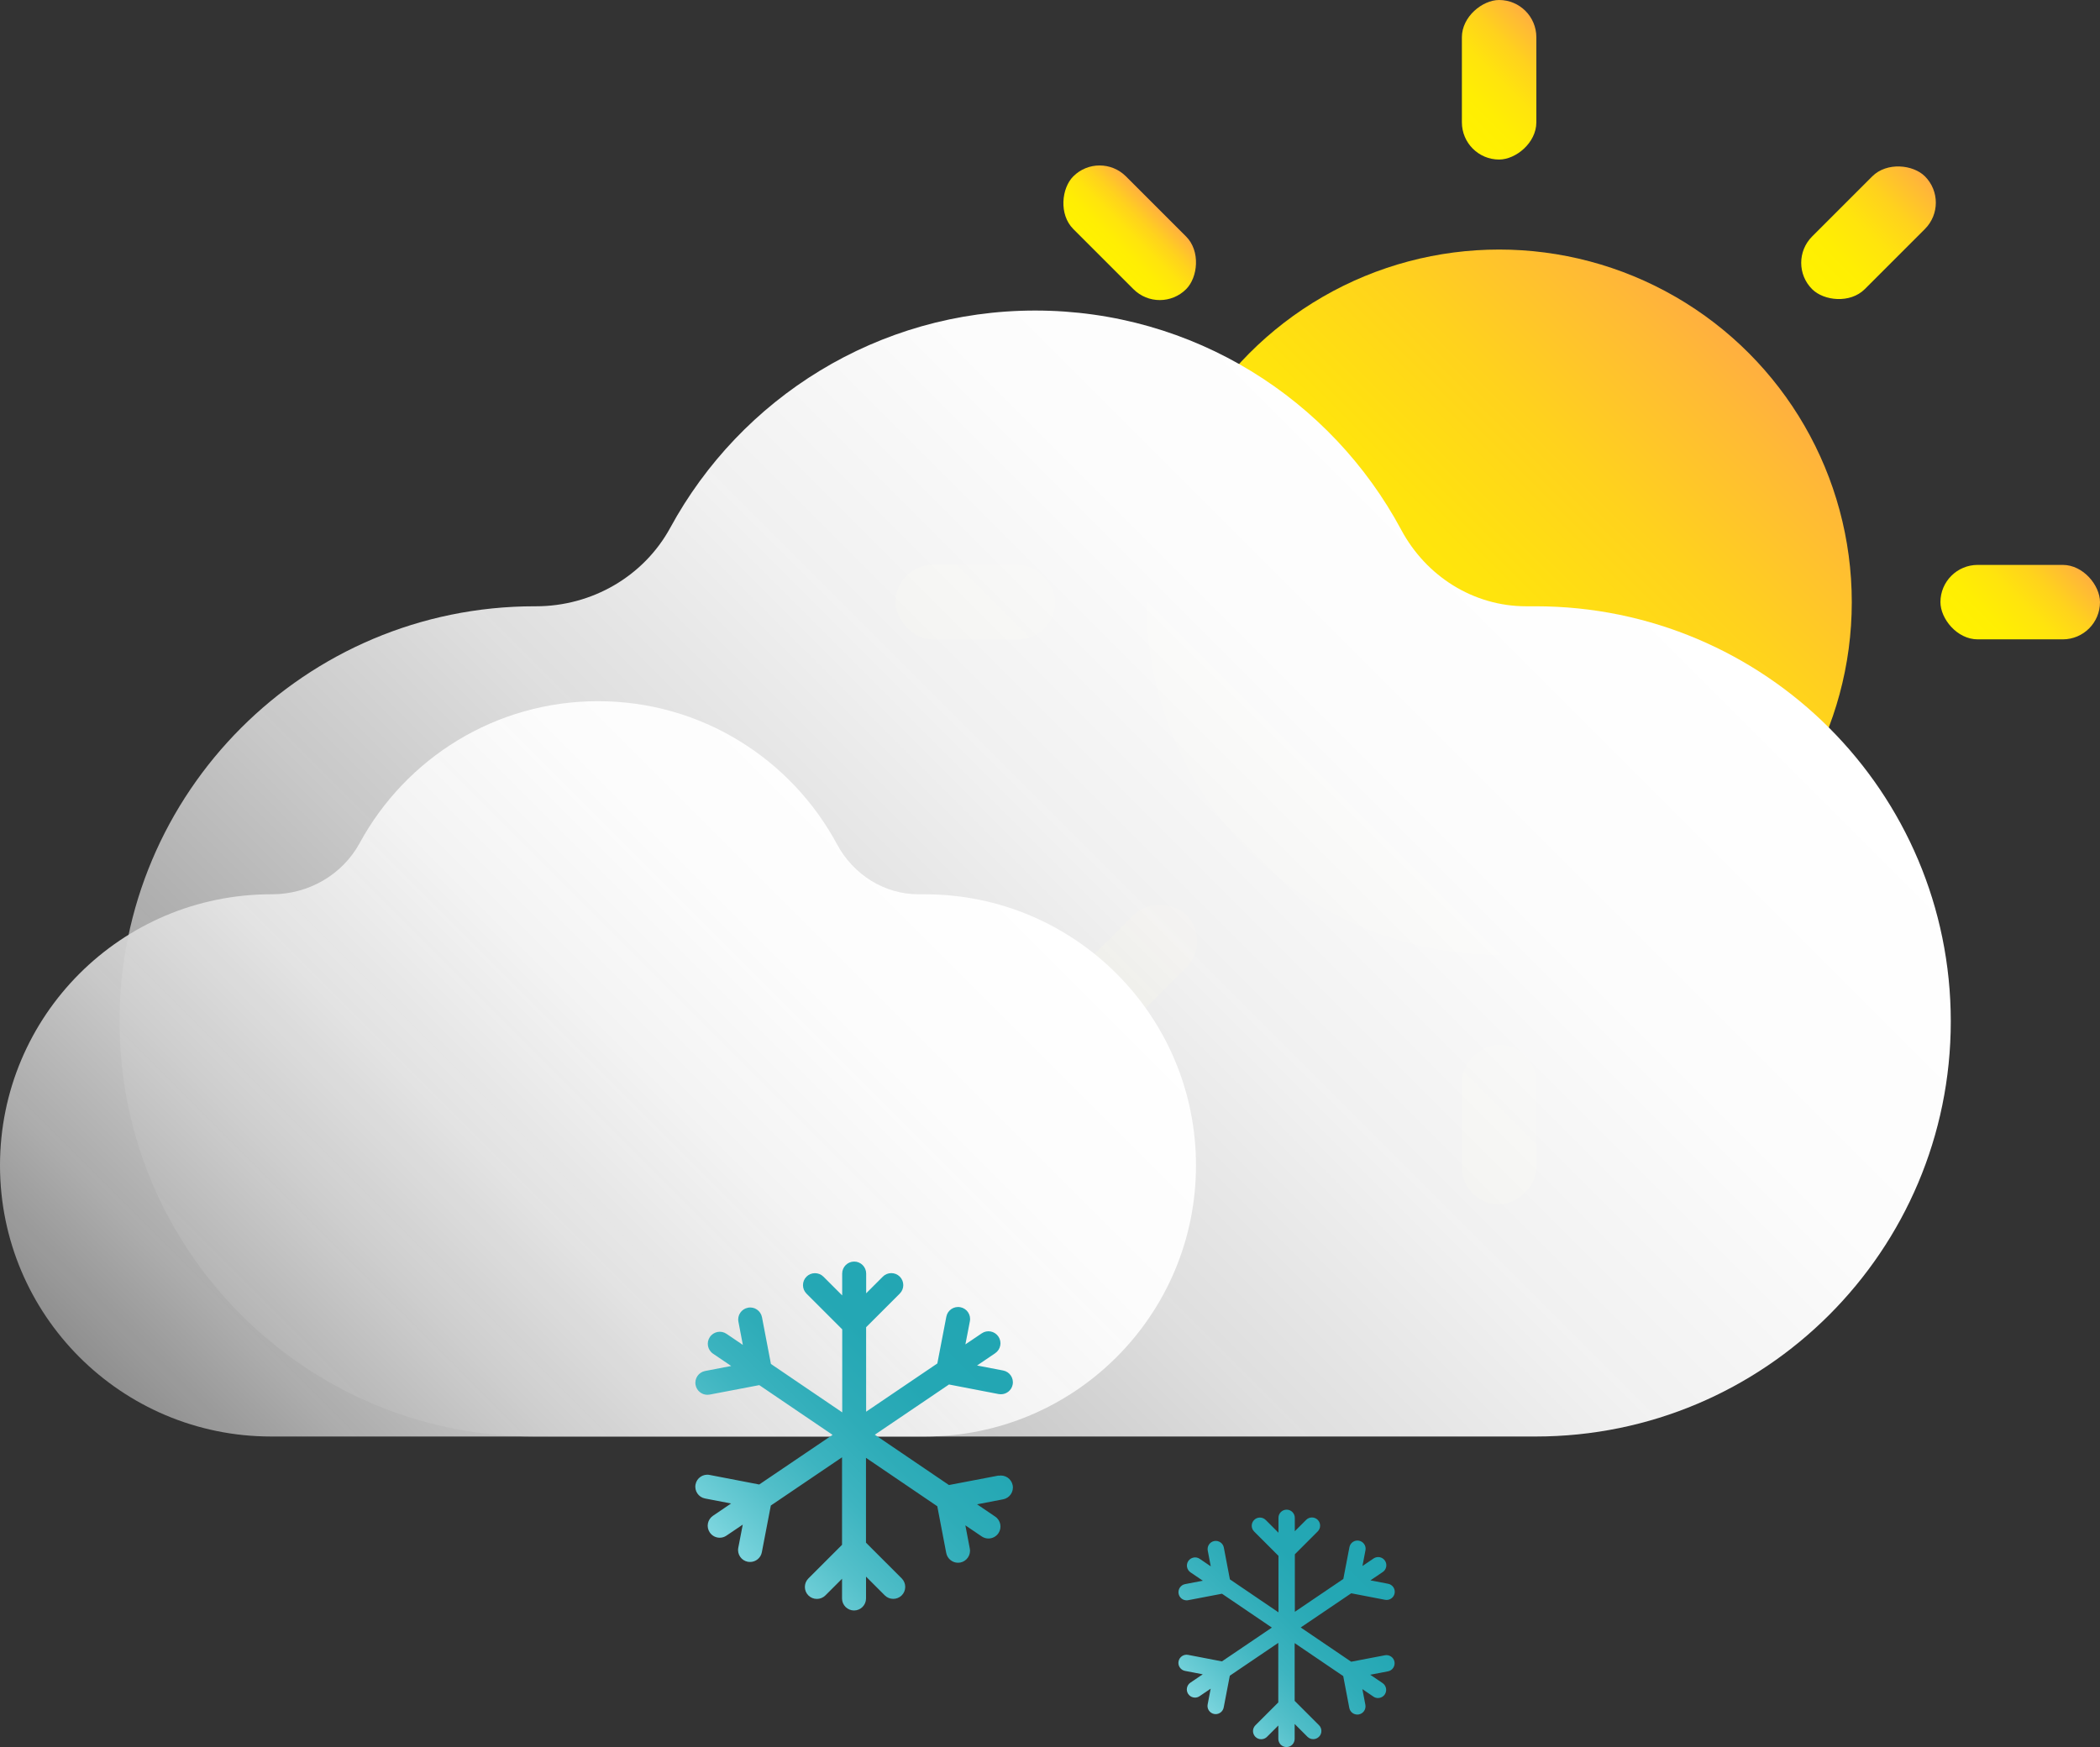 <?xml version="1.0" encoding="UTF-8"?>
<svg xmlns="http://www.w3.org/2000/svg" xmlns:xlink="http://www.w3.org/1999/xlink" viewBox="0 0 432.33 359.71">
  <rect x="0" y="0" width="432.33" height="359.71" fill="#333333" stroke="none"/>
  <defs>
    <style>
      .cls-1 {
        fill: url(#linear-gradient-2);
      }

      .cls-2 {
        fill: url(#linear-gradient-6);
      }

      .cls-3 {
        fill: url(#linear-gradient-11);
      }

      .cls-4 {
        fill: url(#linear-gradient-10);
      }

      .cls-5 {
        fill: url(#linear-gradient-5);
      }

      .cls-6 {
        fill: url(#linear-gradient-7);
      }

      .cls-7 {
        fill: url(#linear-gradient-9);
      }

      .cls-8 {
        fill: url(#linear-gradient-3);
      }

      .cls-9 {
        fill: url(#linear-gradient);
      }

      .cls-10 {
        fill: url(#linear-gradient-4);
      }

      .cls-11 {
        fill: url(#linear-gradient-8);
      }

      .cls-12 {
        fill: url(#linear-gradient-12);
      }

      .cls-13 {
        fill: url(#linear-gradient-13);
      }
    </style>
    <linearGradient id="linear-gradient" x1="359.96" y1="72.64" x2="257.29" y2="175.31" gradientUnits="userSpaceOnUse">
      <stop offset="0" stop-color="#ffaf40"/>
      <stop offset=".08" stop-color="#ffba35"/>
      <stop offset=".28" stop-color="#ffd21d"/>
      <stop offset=".5" stop-color="#ffe40d"/>
      <stop offset=".73" stop-color="#ffee03"/>
      <stop offset="1" stop-color="#fff200"/>
    </linearGradient>
    <linearGradient id="linear-gradient-2" x1="425.71" y1="114.18" x2="406.1" y2="133.78" xlink:href="#linear-gradient"/>
    <linearGradient id="linear-gradient-3" x1="210.61" y1="114.18" x2="191" y2="133.78" xlink:href="#linear-gradient"/>
    <linearGradient id="linear-gradient-4" x1="318.43" y1="6.63" x2="298.82" y2="26.23" gradientTransform="translate(325.05 -292.2) rotate(90)" xlink:href="#linear-gradient"/>
    <linearGradient id="linear-gradient-5" x1="318.43" y1="221.73" x2="298.82" y2="241.33" gradientTransform="translate(540.15 -77.1) rotate(90)" xlink:href="#linear-gradient"/>
    <linearGradient id="linear-gradient-6" x1="238" y1="42.51" x2="227.16" y2="53.35" gradientTransform="translate(430.92 -82.64) rotate(135)" xlink:href="#linear-gradient"/>
    <linearGradient id="linear-gradient-7" x1="390.1" y1="194.61" x2="379.25" y2="205.45" gradientTransform="translate(798.12 69.46) rotate(135)" xlink:href="#linear-gradient"/>
    <linearGradient id="linear-gradient-8" x1="396.29" y1="36.31" x2="373.06" y2="59.54" gradientTransform="translate(146.56 -257.97) rotate(45)" xlink:href="#linear-gradient"/>
    <linearGradient id="linear-gradient-9" x1="244.19" y1="188.41" x2="220.96" y2="211.64" gradientTransform="translate(209.56 -105.87) rotate(45)" xlink:href="#linear-gradient"/>
    <linearGradient id="linear-gradient-10" x1="325.06" y1="98.35" x2="101.16" y2="322.25" gradientUnits="userSpaceOnUse">
      <stop offset="0" stop-color="#fff"/>
      <stop offset=".22" stop-color="#fcfcfc" stop-opacity="1"/>
      <stop offset=".4" stop-color="#f3f3f3" stop-opacity=".99"/>
      <stop offset=".57" stop-color="#e4e4e4" stop-opacity=".97"/>
      <stop offset=".72" stop-color="#d0d0d0" stop-opacity=".95"/>
      <stop offset=".87" stop-color="#b5b5b5" stop-opacity=".93"/>
      <stop offset="1" stop-color="#999" stop-opacity=".9"/>
    </linearGradient>
    <linearGradient id="linear-gradient-11" x1="196.22" y1="166.84" x2="49.99" y2="313.06" xlink:href="#linear-gradient-10"/>
    <linearGradient id="linear-gradient-12" x1="281.91" y1="318.09" x2="247.91" y2="352.09" gradientUnits="userSpaceOnUse">
      <stop offset="0" stop-color="#22a6b3"/>
      <stop offset=".27" stop-color="#24a7b4"/>
      <stop offset=".47" stop-color="#2eacb8"/>
      <stop offset=".64" stop-color="#3db4c0"/>
      <stop offset=".8" stop-color="#54c0ca"/>
      <stop offset=".94" stop-color="#70cfd8"/>
      <stop offset="1" stop-color="#7ed6df"/>
    </linearGradient>
    <linearGradient id="linear-gradient-13" x1="200.85" y1="270.43" x2="150.9" y2="320.38" xlink:href="#linear-gradient-12"/>
  </defs>
  <g id="Layer_18" data-name="Layer 18">
    <g>
      <circle class="cls-9" cx="308.63" cy="123.98" r="72.6"/>
      <rect class="cls-1" x="399.48" y="116.31" width="32.85" height="15.33" rx="7.67" ry="7.67"/>
      <rect class="cls-8" x="184.38" y="116.31" width="32.85" height="15.33" rx="7.67" ry="7.67"/>
      <rect class="cls-10" x="292.2" y="8.76" width="32.85" height="15.33" rx="7.67" ry="7.67" transform="translate(292.2 325.05) rotate(-90)"/>
      <rect class="cls-5" x="292.2" y="223.86" width="32.85" height="15.33" rx="7.67" ry="7.67" transform="translate(77.1 540.15) rotate(-90)"/>
      <rect class="cls-2" x="216.15" y="40.26" width="32.85" height="15.33" rx="7.67" ry="7.67" transform="translate(363.14 246.27) rotate(-135)"/>
      <rect class="cls-6" x="368.25" y="192.36" width="32.85" height="15.33" rx="7.67" ry="7.67" transform="translate(515.24 613.48) rotate(-135)"/>
      <rect class="cls-11" x="368.25" y="40.26" width="32.85" height="15.33" rx="7.67" ry="7.67" transform="translate(78.78 286.04) rotate(-45)"/>
      <rect class="cls-7" x="216.15" y="192.36" width="32.85" height="15.33" rx="7.67" ry="7.67" transform="translate(-73.32 223.04) rotate(-45)"/>
    </g>
  </g>
  <g id="Layer_17" data-name="Layer 17">
    <path class="cls-4" d="M316.14,124.83h-1.95c-10.85,0-20.6-6.18-25.72-15.75-14.4-26.86-42.74-45.14-75.35-45.14h0c-32.44,0-60.64,18.07-75.12,44.7-5.48,10.07-16.18,16.19-27.65,16.19h-.27c-47.2,0-85.47,38.27-85.47,85.47h0c0,47.2,38.27,85.47,85.47,85.47h206.06c47.2,0,85.47-38.27,85.47-85.47h0c0-47.2-38.27-85.47-85.47-85.47Z"/>
  </g>
  <g id="Layer_16" data-name="Layer 16">
    <path class="cls-3" d="M190.4,184.13h-1.27c-7.09,0-13.45-4.04-16.8-10.28-9.41-17.54-27.91-29.48-49.21-29.48h0c-21.18,0-39.6,11.8-49.06,29.19-3.58,6.58-10.57,10.57-18.06,10.57h-.17C24.99,184.13,0,209.12,0,239.95H0c0,30.83,24.99,55.82,55.82,55.82H190.4c30.83,0,55.82-24.99,55.82-55.82h0c0-30.83-24.99-55.82-55.82-55.82Z"/>
  </g>
  <g id="Layer_14" data-name="Layer 14">
    <path class="cls-12" d="M285.13,340.81l-6.96,1.33-10.39-7.05,10.4-7.04,6.96,1.34c.11,.02,.21,.03,.32,.03,.79,0,1.5-.56,1.65-1.36,.18-.91-.42-1.79-1.33-1.97l-3.65-.7,2.54-1.72c.77-.52,.97-1.57,.45-2.34-.52-.77-1.57-.97-2.34-.45l-2.29,1.55,.62-3.24c.18-.91-.42-1.79-1.33-1.97-.91-.18-1.79,.42-1.97,1.33l-1.26,6.55-9.98,6.76v-11.84l4.71-4.71c.66-.66,.66-1.72,0-2.38s-1.72-.66-2.38,0l-2.34,2.34v-2.76c0-.93-.75-1.68-1.68-1.68s-1.68,.75-1.68,1.68v3.07l-2.63-2.63c-.66-.66-1.72-.66-2.38,0-.66,.66-.66,1.72,0,2.38l5.01,5.01v11.63l-10-6.79-1.25-6.55c-.17-.91-1.06-1.51-1.97-1.34-.91,.17-1.51,1.06-1.34,1.97l.62,3.24-2.28-1.55c-.77-.52-1.81-.32-2.34,.45-.52,.77-.32,1.81,.45,2.34l2.54,1.72-3.65,.7c-.91,.17-1.51,1.06-1.34,1.97,.15,.81,.86,1.37,1.65,1.37,.1,0,.21,0,.32-.03l6.96-1.33,10.27,6.97-10.28,6.96-6.96-1.34c-.91-.18-1.79,.42-1.97,1.33-.18,.91,.42,1.79,1.33,1.97l3.65,.7-2.54,1.72c-.77,.52-.97,1.57-.45,2.34,.33,.48,.85,.74,1.39,.74,.32,0,.65-.09,.94-.29l2.29-1.55-.62,3.24c-.18,.91,.42,1.79,1.33,1.97,.11,.02,.21,.03,.32,.03,.79,0,1.49-.56,1.65-1.36l1.26-6.55,9.98-6.76v12.26l-4.71,4.71c-.66,.66-.66,1.72,0,2.38,.33,.33,.76,.49,1.19,.49s.86-.16,1.19-.49l2.34-2.34v2.76c0,.93,.75,1.68,1.68,1.68s1.68-.75,1.68-1.68v-3.07l2.63,2.63c.66,.66,1.72,.66,2.38,0s.66-1.72,0-2.38l-5.01-5.01v-11.89l10,6.79,1.25,6.55c.15,.81,.86,1.37,1.65,1.37,.1,0,.21,0,.32-.03,.91-.17,1.51-1.06,1.34-1.97l-.62-3.24,2.28,1.55c.29,.2,.62,.29,.94,.29,.54,0,1.07-.26,1.39-.74,.52-.77,.32-1.81-.45-2.34l-2.54-1.72,3.65-.7c.91-.17,1.51-1.06,1.34-1.97-.17-.91-1.06-1.51-1.97-1.34Z"/>
  </g>
  <g id="Layer_13" data-name="Layer 13">
    <path class="cls-13" d="M205.58,303.81l-10.22,1.95-15.26-10.36,15.27-10.34,10.22,1.97c.16,.03,.31,.04,.47,.04,1.16,0,2.2-.82,2.42-2,.26-1.34-.62-2.64-1.96-2.89l-5.37-1.03,3.73-2.53c1.13-.77,1.43-2.3,.66-3.43-.77-1.13-2.3-1.43-3.43-.66l-3.36,2.27,.92-4.76c.26-1.34-.62-2.64-1.96-2.89-1.34-.26-2.64,.62-2.89,1.96l-1.85,9.62-14.66,9.93v-17.39l6.93-6.93c.96-.96,.96-2.53,0-3.49-.96-.96-2.53-.96-3.49,0l-3.43,3.43v-4.06c0-1.36-1.11-2.47-2.47-2.47s-2.47,1.11-2.47,2.47v4.5l-3.86-3.86c-.96-.96-2.53-.96-3.49,0s-.96,2.53,0,3.49l7.36,7.36v17.09l-14.68-9.97-1.84-9.62c-.26-1.34-1.55-2.22-2.89-1.96-1.34,.26-2.22,1.55-1.96,2.89l.91,4.77-3.36-2.28c-1.13-.77-2.67-.47-3.43,.66-.77,1.13-.47,2.67,.66,3.43l3.73,2.53-5.37,1.03c-1.34,.26-2.22,1.55-1.96,2.89,.23,1.18,1.26,2.01,2.42,2.01,.15,0,.31-.01,.47-.04l10.22-1.95,15.09,10.24-15.1,10.22-10.22-1.97c-1.34-.26-2.64,.62-2.89,1.96-.26,1.34,.62,2.64,1.96,2.89l5.36,1.03-3.73,2.53c-1.13,.77-1.43,2.3-.66,3.43,.48,.71,1.26,1.09,2.05,1.09,.48,0,.96-.14,1.38-.43l3.36-2.27-.92,4.76c-.26,1.34,.62,2.64,1.96,2.89,.16,.03,.31,.04,.47,.04,1.16,0,2.2-.82,2.42-2l1.85-9.62,14.66-9.93v18.02l-6.93,6.93c-.96,.96-.96,2.53,0,3.49,.48,.48,1.11,.72,1.75,.72s1.26-.24,1.75-.72l3.43-3.43v4.06c0,1.36,1.11,2.47,2.47,2.47s2.47-1.11,2.47-2.47v-4.5l3.86,3.86c.96,.96,2.53,.96,3.49,0s.96-2.53,0-3.49l-7.36-7.36v-17.47l14.68,9.97,1.84,9.62c.23,1.18,1.26,2.01,2.42,2.01,.15,0,.31-.01,.47-.04,1.34-.26,2.22-1.55,1.96-2.89l-.91-4.77,3.36,2.28c.43,.29,.91,.43,1.39,.43,.79,0,1.57-.38,2.05-1.08,.77-1.13,.47-2.67-.66-3.43l-3.73-2.53,5.37-1.03c1.34-.26,2.22-1.55,1.96-2.89-.26-1.34-1.55-2.22-2.89-1.96Z"/>
  </g>
</svg>
